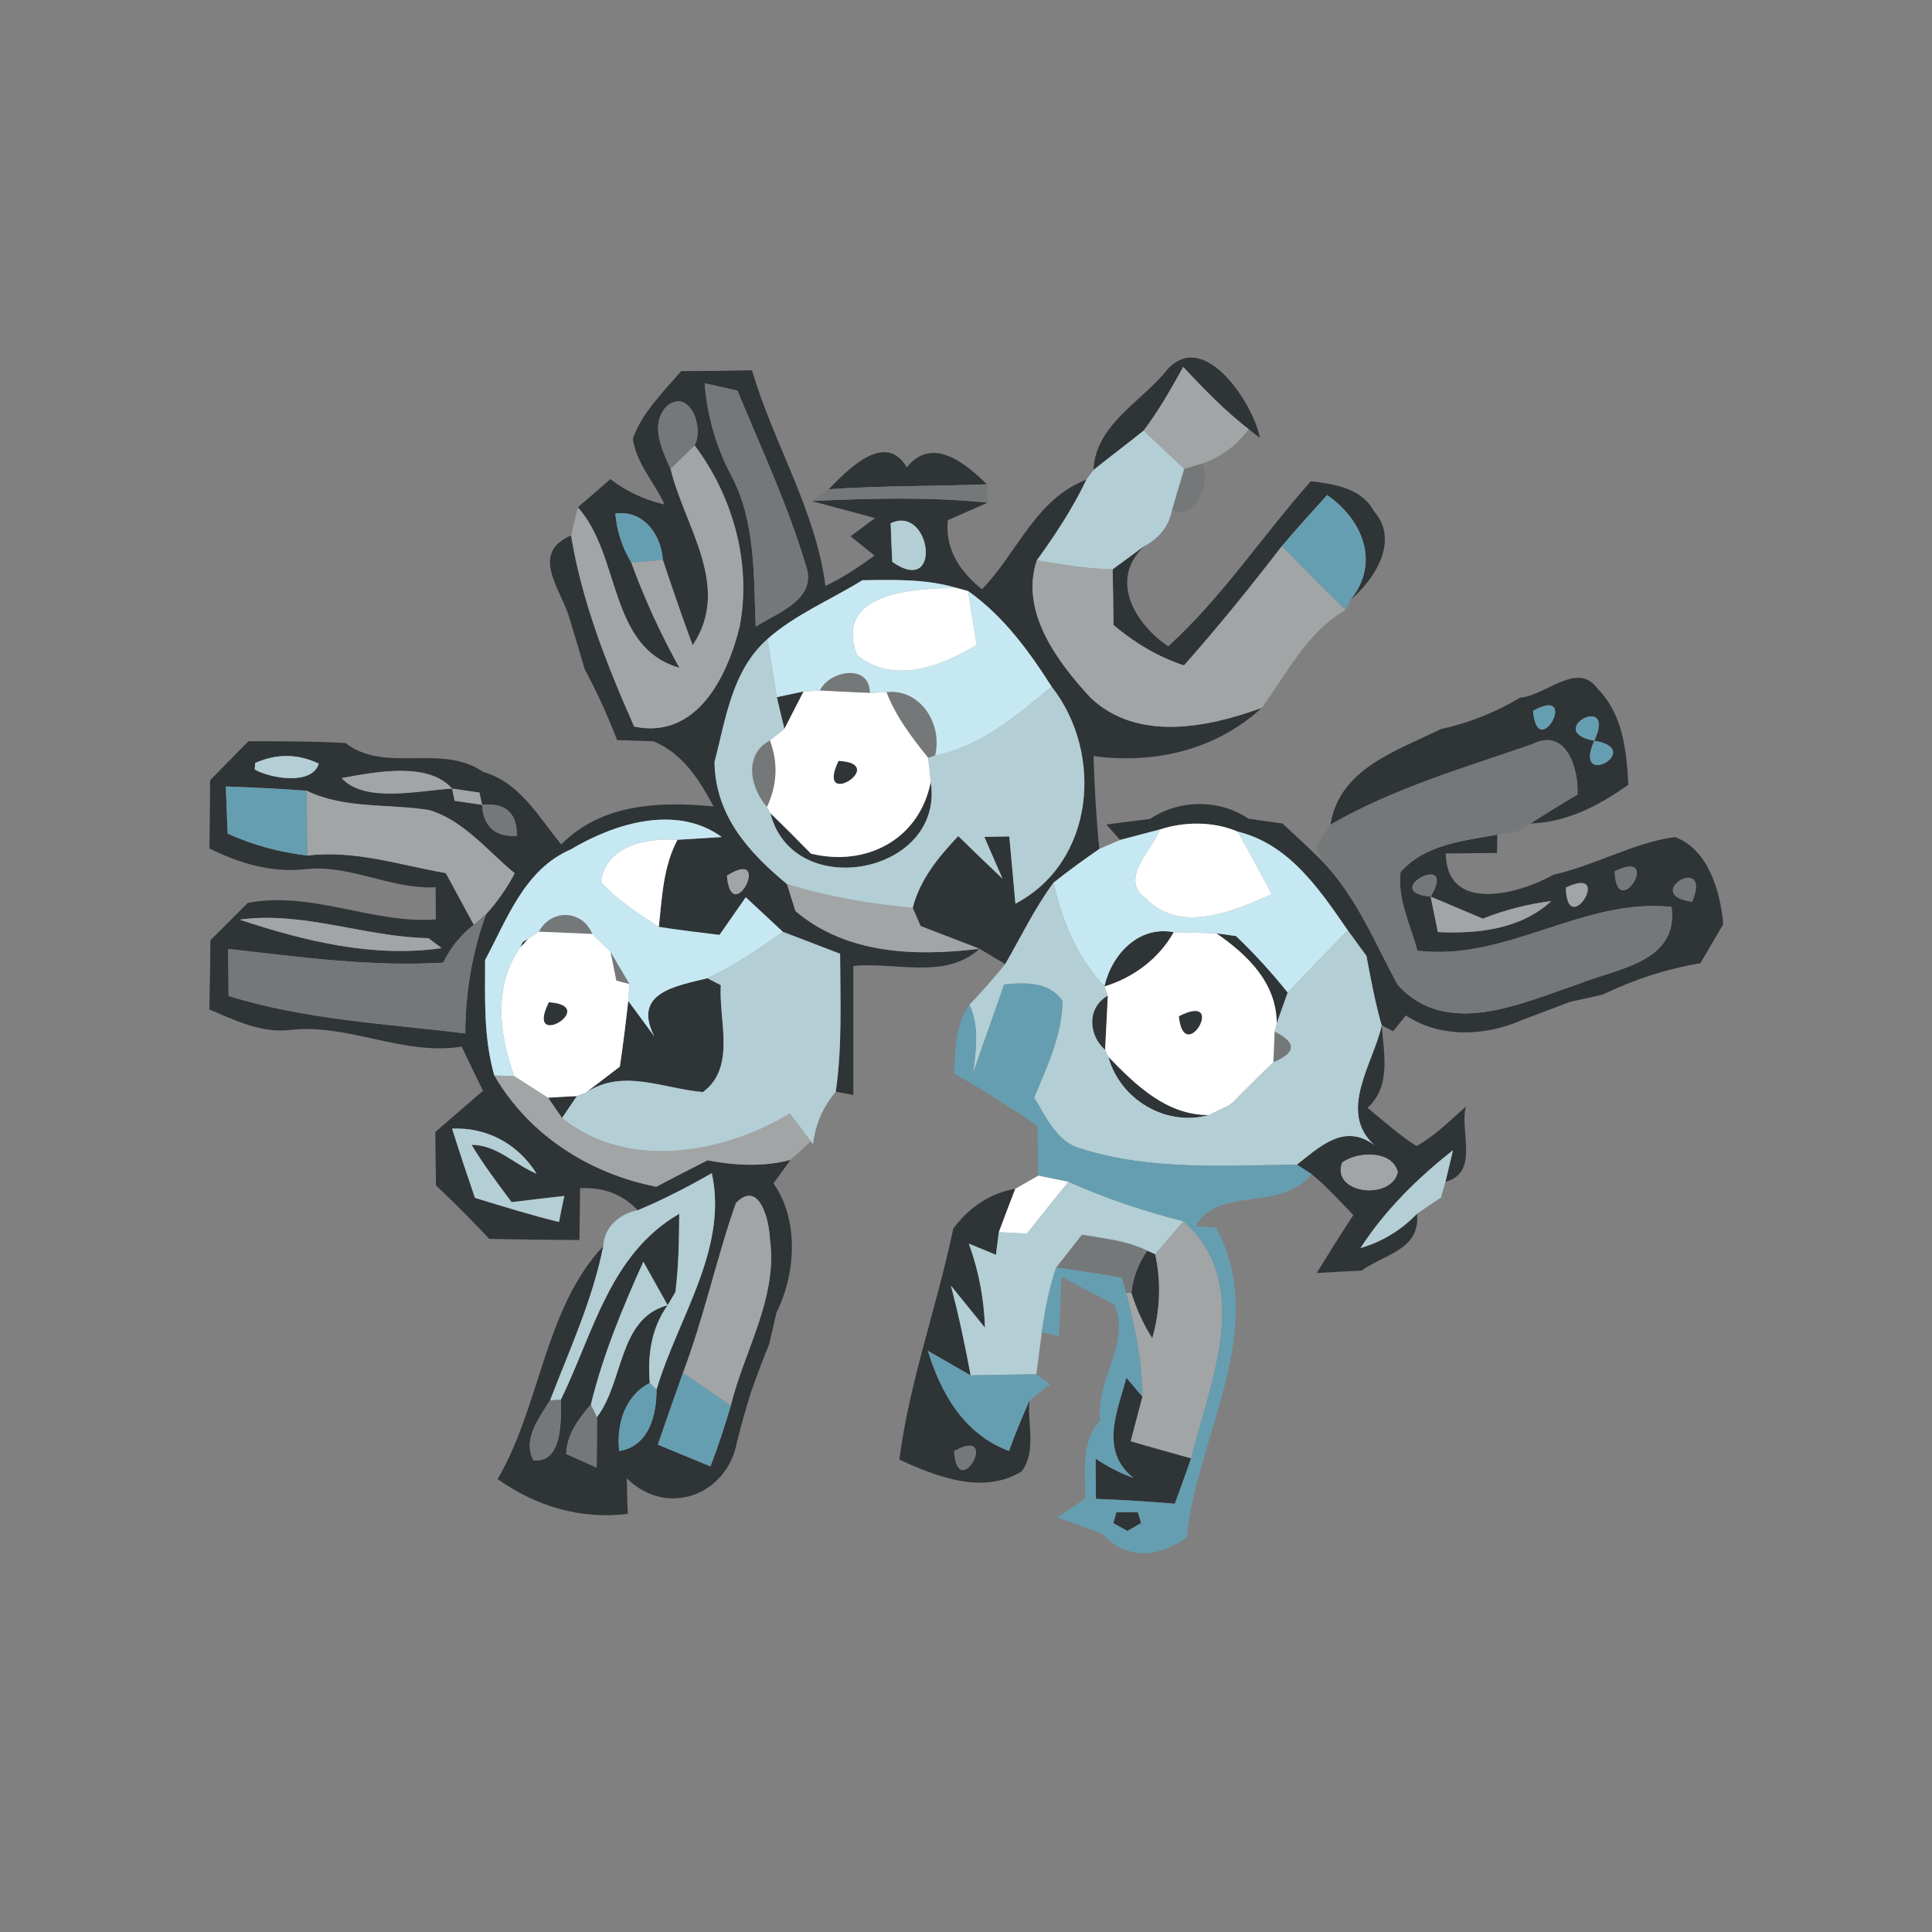 <?xml version="1.0" encoding="UTF-8" ?>
<!DOCTYPE svg PUBLIC "-//W3C//DTD SVG 1.1//EN" "http://www.w3.org/Graphics/SVG/1.1/DTD/svg11.dtd">
<svg width="120pt" height="120pt" viewBox="0 0 120 120" version="1.1" xmlns="http://www.w3.org/2000/svg">
<rect x="0" y="0" width="120" height="120" fill="#808080" stroke="none"/>
<g id="#2f3437ff">
<path fill="#2f3437" opacity="1.00" d=" M 72.37 23.12 C 74.63 20.24 77.79 24.91 78.26 27.20 L 77.56 26.66 C 76.08 25.51 74.77 24.16 73.49 22.79 C 72.74 24.15 71.97 25.51 71.03 26.75 C 70.00 27.58 68.95 28.36 67.92 29.19 C 68.05 26.42 70.77 25.03 72.37 23.12 Z" />
<path fill="#2f3437" opacity="1.00" d=" M 42.31 23.05 C 43.78 23.05 45.24 23.03 46.71 23.00 C 48.04 27.54 50.65 31.64 51.27 36.39 C 52.36 35.88 53.35 35.21 54.32 34.51 C 53.94 34.21 53.20 33.61 52.83 33.31 C 53.21 33.03 53.97 32.46 54.35 32.18 C 53.37 31.91 51.39 31.38 50.41 31.12 C 54.05 30.95 57.71 30.85 61.35 31.22 C 60.73 31.49 59.49 32.04 58.87 32.31 C 58.69 34.13 59.63 35.50 60.99 36.60 C 63.20 34.34 64.31 31.00 67.48 29.79 C 66.63 31.57 65.55 33.22 64.40 34.80 C 63.33 37.99 65.68 41.11 67.73 43.33 C 70.62 46.08 74.99 45.20 78.36 43.97 C 75.54 46.58 71.68 47.48 67.92 46.96 C 67.98 48.89 68.09 50.82 68.28 52.73 C 67.31 53.40 66.36 54.09 65.44 54.82 C 64.27 56.40 63.42 58.18 62.44 59.88 C 62.04 59.64 61.24 59.17 60.84 58.93 C 59.62 58.46 58.40 57.99 57.18 57.52 C 57.06 57.23 56.81 56.67 56.69 56.39 C 57.14 54.62 58.30 53.22 59.52 51.93 C 60.43 52.82 61.34 53.70 62.27 54.58 C 61.98 53.93 61.42 52.63 61.14 51.98 L 62.69 51.95 C 62.79 53.00 62.98 55.09 63.07 56.13 C 68.00 53.53 68.57 46.80 65.32 42.65 C 63.90 40.42 62.31 38.25 60.13 36.71 L 59.43 36.52 C 57.52 35.95 55.52 36.01 53.56 36.04 C 51.60 37.26 49.41 38.15 47.67 39.69 C 45.46 41.65 45.08 44.64 44.38 47.34 C 44.43 50.64 46.48 52.93 48.88 54.91 C 49.01 55.33 49.28 56.17 49.41 56.59 C 52.59 59.29 56.91 59.41 60.84 58.93 C 58.72 60.88 55.58 59.73 53.00 60.00 C 53.00 62.67 53.00 65.34 53.00 68.01 L 51.91 67.81 C 52.32 64.97 52.19 62.10 52.18 59.24 C 51.00 58.79 49.82 58.33 48.63 57.88 C 47.86 57.16 47.09 56.45 46.32 55.73 C 45.91 56.32 45.10 57.49 44.69 58.07 C 43.43 57.91 42.17 57.77 40.92 57.57 C 41.12 55.73 41.19 53.83 42.08 52.16 C 42.77 52.12 44.14 52.03 44.83 51.99 C 42.01 49.94 38.16 51.14 35.43 52.77 C 32.57 54.01 31.49 57.10 30.13 59.63 C 30.13 62.03 30.03 64.46 30.70 66.79 C 32.85 70.50 36.60 72.89 40.76 73.71 C 41.82 73.15 42.88 72.61 43.94 72.07 C 45.65 72.39 47.41 72.49 49.10 72.04 C 48.84 72.41 48.31 73.13 48.04 73.50 C 49.64 75.76 49.43 79.13 48.23 81.52 C 48.11 82.02 47.89 83.01 47.77 83.50 C 47.37 84.48 47.00 85.46 46.65 86.46 C 46.32 87.49 46.03 88.54 45.77 89.60 C 45.12 92.91 41.40 94.26 38.93 91.82 C 38.94 92.37 38.97 93.48 38.99 94.03 C 36.05 94.39 33.30 93.56 30.91 91.87 C 33.57 87.32 33.82 81.28 37.47 77.40 C 36.81 80.73 35.38 83.82 34.17 86.97 C 33.50 88.04 32.44 89.38 33.13 90.70 C 34.96 90.90 34.85 88.18 34.84 86.93 C 36.86 82.79 37.88 77.88 42.19 75.39 C 42.17 77.01 42.16 78.64 41.95 80.25 L 41.47 81.07 C 41.09 80.40 40.34 79.05 39.96 78.37 C 38.66 81.24 37.45 84.17 36.70 87.24 C 35.94 88.11 35.20 89.10 35.17 90.31 C 35.65 90.52 36.59 90.95 37.06 91.16 C 37.58 91.53 37.58 91.53 37.06 91.16 C 37.07 90.37 37.08 88.80 37.08 88.02 C 38.76 85.81 38.40 81.88 41.47 81.07 C 40.45 82.48 40.21 84.21 40.36 85.90 C 38.80 86.68 38.27 88.50 38.46 90.13 C 40.31 89.82 40.78 87.91 40.78 86.31 C 42.06 81.93 45.25 77.58 44.21 72.87 C 42.72 73.72 41.20 74.51 39.61 75.17 C 38.68 74.18 37.48 73.73 36.03 73.80 C 36.02 74.60 36.00 76.21 35.99 77.02 C 34.12 77.01 32.26 76.99 30.39 76.95 C 29.32 75.81 28.22 74.70 27.08 73.63 C 27.06 72.52 27.05 71.42 27.04 70.31 C 28.03 69.46 29.01 68.60 30.00 67.75 C 29.55 66.84 29.11 65.93 28.68 65.01 C 24.98 65.59 21.62 63.53 17.94 63.98 C 16.17 64.16 14.57 63.36 13.00 62.70 C 13.03 61.27 13.06 59.84 13.07 58.40 C 13.85 57.63 14.62 56.85 15.39 56.08 C 19.41 55.32 23.09 57.39 27.07 57.11 C 27.07 56.61 27.06 55.61 27.06 55.11 C 24.27 55.25 21.75 53.67 18.95 53.99 C 16.86 54.22 14.86 53.62 13.01 52.70 C 13.03 51.29 13.04 49.87 13.05 48.46 C 13.84 47.65 14.64 46.85 15.43 46.04 C 17.44 46.04 19.45 46.04 21.46 46.15 C 23.93 48.07 27.42 46.15 30.00 47.94 C 32.30 48.60 33.44 50.73 34.86 52.45 C 37.37 49.90 40.98 49.77 44.32 50.09 C 43.44 48.43 42.40 46.79 40.58 46.04 C 40.02 46.02 38.89 45.99 38.33 45.97 C 37.75 44.46 37.08 42.99 36.32 41.57 C 36.02 40.54 35.71 39.52 35.40 38.50 C 34.95 36.72 32.81 34.40 35.47 33.26 C 36.15 37.40 37.70 41.31 39.39 45.13 C 43.28 45.93 45.18 42.04 45.95 38.88 C 46.68 34.96 45.52 30.82 43.14 27.66 C 43.74 26.63 42.88 24.10 41.44 25.20 C 40.33 26.33 41.11 27.92 41.65 29.12 C 42.52 32.72 45.47 36.44 43.02 40.08 C 42.37 38.32 41.76 36.55 41.17 34.77 C 41.07 33.20 39.95 31.65 38.22 31.90 C 38.31 32.99 38.65 34.01 39.21 34.94 C 40.03 37.20 41.04 39.38 42.20 41.48 C 37.77 40.21 38.59 34.53 35.89 31.51 C 36.57 30.93 37.24 30.35 37.91 29.76 C 38.91 30.53 40.04 31.05 41.28 31.34 C 40.66 29.98 39.50 28.75 39.31 27.24 C 39.90 25.59 41.20 24.35 42.31 23.05 M 43.77 23.81 C 43.92 25.79 44.46 27.70 45.38 29.46 C 46.95 32.36 46.80 35.73 46.94 38.92 C 48.31 38.04 50.83 37.22 50.04 35.08 C 48.93 31.37 47.28 27.83 45.80 24.26 C 45.29 24.15 44.28 23.92 43.77 23.81 M 55.32 32.50 C 55.34 33.10 55.39 34.30 55.42 34.90 C 58.57 37.10 57.83 31.32 55.32 32.50 M 15.85 47.39 L 15.82 47.80 C 16.86 48.37 19.40 48.78 19.80 47.43 C 18.50 46.81 17.18 46.80 15.85 47.39 M 21.22 48.33 C 22.65 49.90 26.00 49.10 28.08 48.98 C 26.59 47.29 23.29 47.95 21.22 48.33 M 14.03 48.85 C 14.05 49.58 14.11 51.05 14.14 51.78 C 15.71 52.49 17.38 52.94 19.09 53.14 C 22.02 52.78 24.84 53.73 27.69 54.23 C 28.27 55.30 28.85 56.37 29.43 57.44 C 28.62 58.07 27.98 58.86 27.53 59.79 C 23.05 60.06 18.61 59.44 14.17 58.94 C 14.18 59.67 14.19 61.13 14.20 61.86 C 18.93 63.34 23.99 63.58 28.90 64.19 C 28.91 61.65 29.32 59.15 30.20 56.77 C 30.90 56.01 31.48 55.16 31.97 54.24 C 30.28 52.86 28.83 50.98 26.68 50.32 C 24.13 49.90 21.43 50.27 19.04 49.11 C 17.37 48.99 15.70 48.91 14.03 48.85 M 28.08 48.98 L 28.24 49.74 C 28.67 49.80 29.52 49.93 29.94 49.99 L 29.78 49.23 C 29.35 49.17 28.51 49.04 28.08 48.98 M 29.94 49.99 C 30.03 51.35 30.75 51.99 32.10 51.92 C 32.12 50.49 31.40 49.85 29.94 49.99 M 32.10 51.92 C 32.62 52.59 32.62 52.59 32.10 51.92 M 45.15 54.39 C 45.44 57.73 48.06 52.56 45.15 54.39 M 14.88 57.12 C 18.91 58.45 23.15 59.50 27.43 58.89 L 26.61 58.27 C 22.65 58.20 18.86 56.58 14.88 57.12 M 28.08 70.10 C 28.53 71.54 29.01 72.97 29.50 74.40 C 31.23 74.93 32.96 75.47 34.72 75.90 C 34.80 75.49 34.96 74.68 35.05 74.28 C 34.23 74.37 32.59 74.57 31.78 74.67 C 30.91 73.51 30.04 72.35 29.29 71.11 C 30.86 71.10 31.96 72.34 33.33 72.90 C 32.17 71.05 30.26 70.01 28.08 70.10 M 45.71 74.72 C 44.49 78.19 43.73 81.82 42.42 85.27 C 41.89 86.75 41.37 88.24 40.86 89.73 C 41.95 90.18 43.04 90.63 44.13 91.08 C 44.60 89.84 45.02 88.59 45.39 87.31 C 46.23 83.86 48.33 80.60 47.82 76.93 C 47.78 75.83 47.17 73.23 45.71 74.72 M 41.22 91.34 C 41.68 91.83 41.68 91.83 41.22 91.34 M 35.30 92.29 C 35.72 92.84 35.72 92.84 35.30 92.29 Z" />
<path fill="#2f3437" opacity="1.00" d=" M 51.47 30.39 C 52.60 29.23 54.98 26.72 56.32 29.03 C 57.90 27.05 59.97 28.78 61.30 30.08 C 58.02 30.21 54.74 30.16 51.47 30.39 Z" />
<path fill="#2f3437" opacity="1.00" d=" M 81.42 29.89 C 82.86 30.06 84.57 30.32 85.33 31.74 C 86.94 33.56 85.41 35.96 83.89 37.25 C 85.75 34.94 84.62 32.26 82.43 30.75 C 81.48 31.80 80.53 32.84 79.62 33.92 C 77.67 36.45 75.66 38.94 73.54 41.33 C 71.92 40.80 70.46 39.92 69.16 38.82 C 69.15 37.67 69.13 36.52 69.11 35.36 C 69.60 35.00 70.58 34.28 71.07 33.92 C 68.85 36.03 70.50 38.75 72.56 40.15 C 75.93 37.08 78.41 33.28 81.42 29.89 Z" />
<path fill="#2f3437" opacity="1.00" d=" M 94.43 43.33 C 96.03 43.20 97.99 41.02 99.24 42.79 C 100.80 44.36 101.03 46.63 101.14 48.74 C 99.33 50.03 97.32 51.08 95.06 51.15 C 96.02 50.53 97.00 49.93 97.98 49.35 C 98.06 47.74 97.28 45.16 95.18 46.22 C 90.94 47.69 86.55 48.96 82.64 51.22 C 83.18 47.74 86.76 46.64 89.48 45.29 C 91.22 44.91 92.89 44.25 94.43 43.33 M 95.22 44.15 C 95.49 47.44 98.17 42.52 95.22 44.15 M 99.02 46.01 C 97.65 49.13 102.24 46.53 99.02 46.01 C 100.47 42.92 95.82 45.41 99.02 46.01 M 93.32 45.30 C 93.80 45.78 93.80 45.78 93.32 45.30 M 90.28 46.32 C 90.74 46.77 90.74 46.77 90.28 46.32 Z" />
<path fill="#2f3437" opacity="1.00" d=" M 48.25 43.30 C 48.66 43.21 49.49 43.04 49.91 42.95 C 49.61 43.53 49.02 44.69 48.72 45.27 C 48.60 44.77 48.36 43.79 48.25 43.30 Z" />
<path fill="#2f3437" opacity="1.00" d=" M 52.08 47.26 C 55.31 47.42 50.59 50.40 52.08 47.26 Z" />
<path fill="#2f3437" opacity="1.00" d=" M 57.81 48.57 C 58.68 54.29 49.26 56.09 47.85 50.51 C 48.70 51.33 49.54 52.17 50.37 53.02 C 53.79 53.86 57.10 52.15 57.81 48.57 Z" />
<path fill="#2f3437" opacity="1.00" d=" M 71.44 50.86 C 73.24 49.65 75.73 49.62 77.54 50.85 C 78.07 50.92 79.13 51.08 79.66 51.15 C 80.50 51.92 81.33 52.70 82.14 53.50 C 84.26 55.70 85.38 58.55 86.82 61.18 C 89.85 64.51 94.46 62.32 97.96 61.15 C 100.33 60.16 104.29 59.82 103.82 56.33 C 98.31 55.75 93.60 59.72 88.04 59.05 C 87.61 57.45 86.79 55.86 86.99 54.17 C 88.50 52.44 90.89 52.23 93.00 51.84 L 92.98 52.98 C 92.18 52.99 90.59 53.00 89.80 53.01 C 89.85 56.77 94.38 55.53 96.49 54.33 C 99.07 53.76 101.42 52.35 104.03 51.99 C 106.10 52.74 106.87 55.38 107.03 57.41 C 106.68 58.02 105.97 59.22 105.61 59.83 C 103.50 60.18 101.46 60.85 99.54 61.78 C 99.03 61.89 98.01 62.12 97.51 62.23 C 96.51 62.61 95.52 62.99 94.52 63.36 C 92.25 64.37 89.44 64.48 87.32 63.07 L 86.53 64.05 L 85.82 63.69 C 85.41 62.27 85.15 60.82 84.87 59.37 C 84.58 58.97 84.00 58.18 83.71 57.78 C 81.95 55.23 80.07 52.43 76.87 51.65 C 75.34 51.01 73.60 51.02 72.04 51.52 C 71.42 51.68 70.19 52.01 69.57 52.17 L 68.72 51.21 C 69.40 51.12 70.76 50.95 71.44 50.86 M 88.86 55.69 C 88.97 56.24 89.20 57.34 89.31 57.89 C 91.78 58.01 94.45 57.72 96.35 55.97 C 94.89 56.15 93.47 56.52 92.10 57.06 C 91.02 56.60 89.94 56.15 88.86 55.69 C 90.62 52.76 85.58 55.39 88.86 55.69 M 100.29 54.12 C 100.41 57.41 103.33 52.63 100.29 54.12 M 105.10 56.01 C 105.56 56.68 105.56 56.68 105.10 56.01 C 106.39 52.90 101.85 55.56 105.10 56.01 M 97.26 55.13 C 97.32 58.44 100.29 53.67 97.26 55.13 Z" />
<path fill="#2f3437" opacity="1.00" d=" M 32.47 58.51 L 32.80 58.31 L 32.56 58.59 L 32.31 58.84 L 32.47 58.51 Z" />
<path fill="#2f3437" opacity="1.00" d=" M 68.60 61.27 C 69.04 59.29 70.72 57.48 72.90 57.90 C 71.99 59.54 70.39 60.73 68.60 61.27 Z" />
<path fill="#2f3437" opacity="1.00" d=" M 75.55 57.97 L 76.77 58.14 C 77.92 59.24 78.99 60.41 79.98 61.65 C 79.81 62.13 79.47 63.09 79.30 63.56 C 79.28 61.02 77.48 59.31 75.55 57.97 Z" />
<path fill="#2f3437" opacity="1.00" d=" M 40.64 64.37 C 39.26 61.66 41.96 61.25 43.94 60.76 L 44.77 61.19 C 44.63 63.37 45.74 66.30 43.66 67.83 C 41.21 67.63 38.69 66.33 36.38 67.87 C 36.91 67.46 37.97 66.66 38.50 66.25 C 38.70 64.90 38.87 63.54 39.02 62.17 C 39.42 62.72 40.23 63.82 40.64 64.37 Z" />
<path fill="#2f3437" opacity="1.00" d=" M 34.09 62.25 C 37.32 62.47 32.54 65.36 34.09 62.25 Z" />
<path fill="#2f3437" opacity="1.00" d=" M 68.64 65.21 C 67.59 64.29 67.50 62.58 68.81 61.84 C 68.77 62.69 68.68 64.37 68.64 65.21 Z" />
<path fill="#2f3437" opacity="1.00" d=" M 73.22 63.12 C 76.30 61.54 73.54 66.33 73.22 63.12 Z" />
<path fill="#2f3437" opacity="1.00" d=" M 85.36 71.12 C 83.07 69.04 85.30 66.06 85.82 63.69 C 85.95 65.44 86.42 67.46 84.94 68.81 C 85.93 69.62 86.89 70.49 87.98 71.18 C 89.14 70.55 90.07 69.59 91.05 68.73 C 90.64 70.23 91.92 72.85 89.78 73.40 L 90.25 71.44 C 88.05 73.17 86.03 75.16 84.50 77.52 C 85.86 77.12 87.03 76.41 88.01 75.39 C 88.25 77.62 85.96 77.92 84.56 78.92 C 83.86 78.95 82.47 79.03 81.78 79.07 C 82.53 77.86 83.28 76.65 84.06 75.47 C 83.21 74.60 82.40 73.68 81.46 72.92 L 80.55 72.34 C 82.00 71.21 83.49 69.74 85.36 71.12 M 83.36 72.21 C 82.66 74.14 86.39 74.60 86.82 72.81 C 86.50 71.42 84.30 71.51 83.36 72.21 Z" />
<path fill="#2f3437" opacity="1.00" d=" M 68.84 65.64 C 70.55 67.40 72.44 69.26 75.08 69.26 C 72.41 69.99 69.57 68.30 68.84 65.64 Z" />
<path fill="#2f3437" opacity="1.00" d=" M 34.04 68.18 C 34.49 68.15 35.39 68.10 35.83 68.08 C 35.60 68.42 35.14 69.10 34.91 69.44 C 34.69 69.13 34.26 68.49 34.04 68.18 Z" />
<path fill="#2f3437" opacity="1.00" d=" M 76.37 68.63 C 76.42 68.59 76.51 68.52 76.55 68.49 L 76.46 68.58 L 76.37 68.63 Z" />
<path fill="#2f3437" opacity="1.00" d=" M 59.21 76.31 C 60.16 75.03 61.46 74.11 63.06 73.84 C 62.80 74.51 62.29 75.85 62.04 76.53 L 61.86 77.94 C 61.44 77.76 60.60 77.42 60.18 77.25 C 60.79 78.93 61.12 80.67 61.18 82.47 C 60.65 81.81 59.59 80.50 59.06 79.85 C 59.55 81.69 59.94 83.55 60.29 85.43 C 59.63 85.05 58.30 84.29 57.63 83.90 C 58.46 86.59 59.90 89.09 62.67 90.12 C 63.06 89.06 63.48 88.02 63.94 86.99 C 63.80 88.44 64.39 90.10 63.47 91.38 C 61.08 92.87 58.17 91.72 55.86 90.66 C 56.49 85.78 58.21 81.12 59.21 76.31 M 57.38 88.05 C 57.70 88.37 57.70 88.37 57.38 88.05 M 59.26 90.13 C 59.48 93.45 62.20 88.52 59.26 90.13 Z" />
<path fill="#2f3437" opacity="1.00" d=" M 89.12 74.63 C 89.21 74.57 89.41 74.45 89.50 74.39 C 89.41 74.45 89.21 74.57 89.12 74.63 Z" />
<path fill="#2f3437" opacity="1.00" d=" M 70.27 80.29 C 70.38 79.34 70.71 78.47 71.26 77.68 L 71.75 77.90 C 72.14 79.63 72.05 81.43 71.57 83.13 C 71.01 82.24 70.58 81.30 70.27 80.29 Z" />
<path fill="#2f3437" opacity="1.00" d=" M 70.39 91.79 C 68.26 90.08 69.43 87.61 69.96 85.57 C 70.21 85.87 70.71 86.46 70.96 86.75 C 70.78 87.44 70.41 88.83 70.23 89.52 C 71.48 89.88 72.73 90.23 73.98 90.58 C 73.66 91.53 73.31 92.46 72.97 93.40 C 71.34 93.26 69.70 93.16 68.07 93.10 C 68.06 92.48 68.05 91.22 68.05 90.60 C 68.78 91.08 69.55 91.50 70.39 91.79 Z" />
<path fill="#2f3437" opacity="1.00" d=" M 69.34 93.93 C 69.68 93.93 70.34 93.92 70.67 93.92 L 70.88 94.60 L 70.02 95.09 L 69.15 94.61 L 69.34 93.93 Z" />
</g>
<g id="#a2a5a5ff">
<path fill="#a2a5a5" opacity="1.00" d=" M 73.49 22.79 C 74.77 24.16 76.08 25.51 77.56 26.66 C 76.79 27.69 75.82 28.40 74.66 28.80 C 74.38 28.89 73.82 29.05 73.55 29.13 C 72.71 28.33 71.87 27.54 71.03 26.75 C 71.97 25.51 72.74 24.15 73.49 22.79 Z" />
<path fill="#a2a5a5" opacity="1.00" d=" M 43.14 27.66 C 45.52 30.82 46.68 34.96 45.95 38.88 C 45.18 42.04 43.28 45.93 39.39 45.13 C 37.70 41.31 36.15 37.40 35.47 33.26 C 35.57 32.82 35.78 31.94 35.89 31.51 C 38.59 34.53 37.77 40.21 42.20 41.48 C 41.04 39.38 40.03 37.20 39.21 34.94 C 39.70 34.90 40.68 34.81 41.17 34.77 C 41.76 36.55 42.37 38.32 43.02 40.08 C 45.47 36.44 42.52 32.72 41.65 29.12 C 42.02 28.75 42.77 28.02 43.14 27.66 Z" />
<path fill="#a2a5a5" opacity="1.00" d=" M 73.54 41.33 C 75.66 38.94 77.67 36.45 79.62 33.92 C 80.93 35.26 82.24 36.58 83.57 37.89 C 81.15 39.29 79.96 41.82 78.36 43.97 C 74.99 45.20 70.62 46.08 67.73 43.33 C 65.68 41.11 63.33 37.99 64.40 34.80 C 65.96 35.06 67.52 35.33 69.11 35.36 C 69.13 36.52 69.15 37.67 69.16 38.82 C 70.46 39.92 71.92 40.80 73.54 41.33 Z" />
<path fill="#a2a5a5" opacity="1.00" d=" M 90.28 46.32 C 90.74 46.77 90.74 46.77 90.28 46.32 Z" />
<path fill="#a2a5a5" opacity="1.00" d=" M 21.22 48.33 C 23.29 47.95 26.59 47.29 28.08 48.98 C 26.00 49.10 22.65 49.90 21.22 48.33 Z" />
<path fill="#a2a5a5" opacity="1.00" d=" M 19.04 49.11 C 21.43 50.27 24.13 49.90 26.68 50.32 C 28.83 50.98 30.28 52.86 31.97 54.24 C 31.48 55.16 30.90 56.01 30.20 56.77 L 29.43 57.44 C 28.85 56.37 28.27 55.30 27.69 54.23 C 24.84 53.73 22.02 52.78 19.09 53.14 C 19.08 51.79 19.06 50.45 19.04 49.11 Z" />
<path fill="#a2a5a5" opacity="1.00" d=" M 28.08 48.98 C 28.51 49.04 29.35 49.17 29.78 49.23 L 29.94 49.99 C 29.52 49.93 28.67 49.80 28.24 49.74 L 28.08 48.98 Z" />
<path fill="#a2a5a5" opacity="1.00" d=" M 45.15 54.39 C 48.06 52.56 45.44 57.73 45.15 54.39 Z" />
<path fill="#a2a5a5" opacity="1.00" d=" M 48.88 54.91 C 51.42 55.69 54.04 56.15 56.69 56.39 C 56.81 56.67 57.06 57.23 57.18 57.52 C 58.40 57.99 59.62 58.46 60.84 58.93 C 56.91 59.41 52.59 59.29 49.41 56.59 C 49.28 56.17 49.01 55.33 48.88 54.91 Z" />
<path fill="#a2a5a5" opacity="1.00" d=" M 97.26 55.13 C 100.29 53.67 97.32 58.44 97.26 55.13 Z" />
<path fill="#a2a5a5" opacity="1.00" d=" M 88.86 55.69 C 89.94 56.15 91.02 56.60 92.10 57.06 C 93.47 56.52 94.89 56.15 96.35 55.97 C 94.45 57.72 91.78 58.01 89.31 57.89 C 89.20 57.34 88.97 56.24 88.86 55.69 Z" />
<path fill="#a2a5a5" opacity="1.00" d=" M 14.88 57.12 C 18.86 56.58 22.65 58.20 26.61 58.27 L 27.43 58.89 C 23.15 59.50 18.91 58.45 14.88 57.12 Z" />
<path fill="#a2a5a5" opacity="1.00" d=" M 30.70 66.79 L 31.94 66.84 C 32.46 67.18 33.52 67.84 34.04 68.18 C 34.26 68.49 34.69 69.13 34.91 69.44 C 38.95 72.72 44.90 71.67 49.06 69.16 C 49.39 69.59 50.04 70.46 50.36 70.89 C 50.05 71.18 49.42 71.75 49.10 72.04 C 47.41 72.49 45.65 72.39 43.94 72.07 C 42.88 72.61 41.82 73.15 40.76 73.71 C 36.60 72.89 32.85 70.50 30.70 66.79 Z" />
<path fill="#a2a5a5" opacity="1.00" d=" M 83.36 72.21 C 84.30 71.51 86.50 71.42 86.82 72.81 C 86.39 74.60 82.66 74.14 83.36 72.21 Z" />
<path fill="#a2a5a5" opacity="1.00" d=" M 45.71 74.72 C 47.17 73.23 47.78 75.83 47.82 76.93 C 48.33 80.60 46.23 83.86 45.39 87.31 C 44.65 86.80 43.16 85.78 42.42 85.27 C 43.73 81.82 44.49 78.19 45.71 74.72 Z" />
<path fill="#a2a5a5" opacity="1.00" d=" M 73.50 75.85 C 77.90 79.75 75.16 85.87 73.98 90.58 C 72.73 90.23 71.48 89.88 70.23 89.52 C 70.41 88.83 70.78 87.44 70.96 86.75 C 70.94 84.56 70.50 82.41 69.95 80.31 L 70.27 80.29 C 70.58 81.30 71.01 82.24 71.57 83.13 C 72.05 81.43 72.14 79.63 71.75 77.90 C 72.18 77.39 73.06 76.36 73.50 75.85 Z" />
</g>
<g id="#757878ff">
<path fill="#757878" opacity="1.00" d=" M 43.77 23.81 C 44.28 23.92 45.29 24.15 45.80 24.26 C 47.28 27.83 48.93 31.37 50.04 35.08 C 50.83 37.22 48.31 38.04 46.94 38.92 C 46.80 35.73 46.95 32.36 45.38 29.46 C 44.46 27.70 43.92 25.79 43.77 23.81 Z" />
<path fill="#757878" opacity="1.00" d=" M 41.44 25.20 C 42.88 24.10 43.74 26.63 43.14 27.66 C 42.77 28.02 42.02 28.75 41.65 29.12 C 41.11 27.92 40.33 26.33 41.44 25.20 Z" />
<path fill="#757878" opacity="1.00" d=" M 73.55 29.13 C 73.82 29.05 74.38 28.89 74.66 28.80 C 75.29 29.85 74.15 32.45 72.80 31.66 C 72.98 31.03 73.36 29.76 73.55 29.13 Z" />
<path fill="#757878" opacity="1.00" d=" M 51.47 30.39 C 54.74 30.16 58.02 30.21 61.30 30.08 L 61.35 31.22 C 57.71 30.85 54.05 30.95 50.41 31.12 L 51.47 30.39 Z" />
<path fill="#757878" opacity="1.00" d=" M 50.92 42.89 C 51.52 41.64 54.03 41.19 54.03 43.04 C 53.25 43.01 51.70 42.93 50.92 42.89 Z" />
<path fill="#757878" opacity="1.00" d=" M 55.06 42.99 C 57.19 42.75 58.57 45.02 58.08 46.93 L 57.65 47.07 C 56.64 45.81 55.64 44.51 55.06 42.99 Z" />
<path fill="#757878" opacity="1.00" d=" M 47.64 50.12 C 46.59 48.95 46.17 46.86 47.82 45.99 C 48.34 47.37 48.28 48.75 47.64 50.12 Z" />
<path fill="#757878" opacity="1.00" d=" M 95.18 46.22 C 97.28 45.16 98.06 47.74 97.98 49.35 C 97.00 49.93 96.02 50.53 95.06 51.15 L 94.33 51.63 C 93.99 51.68 93.33 51.79 93.00 51.84 C 90.89 52.23 88.50 52.44 86.99 54.17 C 86.79 55.86 87.61 57.45 88.04 59.05 C 93.60 59.72 98.31 55.75 103.82 56.33 C 104.29 59.82 100.33 60.16 97.96 61.15 C 94.46 62.32 89.85 64.51 86.82 61.18 C 85.38 58.55 84.26 55.70 82.14 53.50 L 81.77 52.54 C 81.99 52.21 82.42 51.55 82.64 51.22 C 86.55 48.96 90.94 47.69 95.18 46.22 Z" />
<path fill="#757878" opacity="1.00" d=" M 29.94 49.99 C 31.40 49.85 32.12 50.49 32.10 51.92 C 30.75 51.99 30.03 51.35 29.94 49.99 Z" />
<path fill="#757878" opacity="1.00" d=" M 32.10 51.92 C 32.62 52.59 32.62 52.59 32.10 51.92 Z" />
<path fill="#757878" opacity="1.00" d=" M 88.86 55.69 C 85.58 55.39 90.62 52.76 88.86 55.69 Z" />
<path fill="#757878" opacity="1.00" d=" M 100.29 54.12 C 103.33 52.63 100.41 57.41 100.29 54.12 Z" />
<path fill="#757878" opacity="1.00" d=" M 105.10 56.01 C 101.85 55.56 106.39 52.90 105.10 56.01 Z" />
<path fill="#757878" opacity="1.00" d=" M 105.10 56.01 C 105.56 56.68 105.56 56.68 105.10 56.01 Z" />
<path fill="#757878" opacity="1.00" d=" M 29.43 57.44 L 30.20 56.77 C 29.32 59.15 28.91 61.65 28.90 64.19 C 23.99 63.58 18.93 63.34 14.20 61.86 C 14.19 61.13 14.18 59.67 14.17 58.94 C 18.61 59.44 23.05 60.06 27.53 59.79 C 27.98 58.86 28.62 58.07 29.43 57.44 Z" />
<path fill="#757878" opacity="1.00" d=" M 33.47 57.87 C 34.23 56.43 36.17 56.50 36.79 58.01 C 35.96 57.97 34.30 57.90 33.47 57.87 Z" />
<path fill="#757878" opacity="1.00" d=" M 37.92 59.11 C 38.21 59.62 38.80 60.62 39.10 61.12 L 38.28 60.91 C 38.19 60.46 38.01 59.56 37.92 59.11 Z" />
<path fill="#757878" opacity="1.00" d=" M 79.17 64.07 C 80.54 64.75 80.52 65.39 79.09 65.98 C 79.11 65.50 79.15 64.55 79.17 64.07 Z" />
<path fill="#757878" opacity="1.00" d=" M 67.20 76.69 C 68.57 76.92 69.99 77.05 71.26 77.68 C 70.71 78.47 70.38 79.34 70.27 80.29 L 69.95 80.31 L 69.67 79.36 C 68.31 79.12 66.96 78.91 65.60 78.73 C 66.00 78.22 66.80 77.20 67.20 76.69 Z" />
<path fill="#757878" opacity="1.00" d=" M 34.17 86.97 L 34.84 86.93 C 34.85 88.18 34.96 90.90 33.13 90.70 C 32.44 89.38 33.50 88.04 34.17 86.97 Z" />
<path fill="#757878" opacity="1.00" d=" M 35.17 90.31 C 35.20 89.10 35.94 88.11 36.70 87.24 L 37.08 88.02 C 37.08 88.80 37.07 90.37 37.06 91.16 C 36.59 90.95 35.65 90.52 35.17 90.31 Z" />
<path fill="#757878" opacity="1.00" d=" M 59.26 90.13 C 62.20 88.52 59.48 93.45 59.26 90.13 Z" />
<path fill="#757878" opacity="1.00" d=" M 37.06 91.16 C 37.58 91.53 37.58 91.53 37.06 91.16 Z" />
<path fill="#757878" opacity="1.00" d=" M 41.22 91.34 C 41.68 91.83 41.68 91.83 41.22 91.34 Z" />
<path fill="#757878" opacity="1.00" d=" M 35.30 92.29 C 35.72 92.84 35.72 92.84 35.30 92.29 Z" />
</g>
<g id="#b3ced5ff">
<path fill="#b3ced5" opacity="1.00" d=" M 67.92 29.19 C 68.95 28.36 70.00 27.58 71.03 26.75 C 71.87 27.54 72.71 28.33 73.55 29.13 C 73.36 29.76 72.98 31.03 72.80 31.66 C 72.61 32.66 72.03 33.42 71.07 33.92 C 70.58 34.28 69.60 35.00 69.11 35.36 C 67.52 35.33 65.96 35.06 64.40 34.80 C 65.55 33.22 66.63 31.57 67.48 29.79 C 67.59 29.64 67.81 29.34 67.92 29.19 Z" />
<path fill="#b3ced5" opacity="1.00" d=" M 55.32 32.50 C 57.83 31.32 58.57 37.10 55.42 34.90 C 55.39 34.30 55.34 33.10 55.32 32.50 Z" />
<path fill="#b3ced5" opacity="1.00" d=" M 44.38 47.34 C 45.08 44.64 45.46 41.65 47.67 39.69 C 47.81 40.59 48.10 42.40 48.25 43.30 C 48.36 43.79 48.60 44.77 48.72 45.27 C 48.49 45.45 48.05 45.81 47.82 45.99 C 46.17 46.86 46.59 48.95 47.64 50.12 L 47.85 50.51 C 49.26 56.09 58.68 54.29 57.81 48.57 C 57.77 48.19 57.69 47.44 57.65 47.07 L 58.08 46.93 C 60.93 46.36 63.15 44.44 65.32 42.65 C 68.57 46.80 68.00 53.53 63.07 56.13 C 62.98 55.09 62.79 53.00 62.69 51.95 L 61.14 51.98 C 61.42 52.63 61.98 53.93 62.27 54.58 C 61.34 53.70 60.43 52.82 59.52 51.93 C 58.30 53.22 57.14 54.62 56.69 56.39 C 54.04 56.15 51.42 55.69 48.88 54.91 C 46.48 52.93 44.43 50.64 44.38 47.34 Z" />
<path fill="#b3ced5" opacity="1.00" d=" M 93.32 45.30 C 93.80 45.78 93.80 45.78 93.32 45.30 Z" />
<path fill="#b3ced5" opacity="1.00" d=" M 15.85 47.39 C 17.18 46.80 18.50 46.81 19.80 47.43 C 19.40 48.78 16.86 48.37 15.82 47.80 L 15.85 47.39 Z" />
<path fill="#b3ced5" opacity="1.00" d=" M 62.44 59.88 C 63.42 58.18 64.27 56.40 65.44 54.82 C 65.97 57.20 66.90 59.47 68.60 61.27 L 68.81 61.84 C 67.50 62.58 67.59 64.29 68.64 65.21 L 68.84 65.64 C 69.57 68.30 72.41 69.99 75.08 69.26 L 76.37 68.63 L 76.46 68.58 L 76.55 68.49 C 77.38 67.63 78.23 66.80 79.09 65.98 C 80.52 65.39 80.54 64.75 79.17 64.07 L 79.30 63.56 C 79.47 63.09 79.81 62.13 79.98 61.65 C 81.21 60.35 82.46 59.07 83.71 57.78 C 84.00 58.18 84.58 58.97 84.87 59.37 C 85.15 60.82 85.41 62.27 85.82 63.69 C 85.30 66.06 83.07 69.04 85.36 71.12 C 83.49 69.74 82.00 71.21 80.55 72.34 C 76.09 72.39 71.50 72.71 67.19 71.36 C 65.64 70.96 65.00 69.41 64.23 68.18 C 65.02 66.26 65.97 64.30 65.99 62.18 C 65.18 60.96 63.65 61.02 62.37 61.15 C 61.74 63.00 61.06 64.82 60.44 66.67 C 60.61 65.25 60.85 63.77 60.21 62.41 C 60.99 61.60 61.73 60.75 62.44 59.88 Z" />
<path fill="#b3ced5" opacity="1.00" d=" M 48.63 57.88 C 49.82 58.33 51.00 58.79 52.18 59.24 C 52.19 62.10 52.32 64.97 51.91 67.81 C 51.11 68.76 50.64 69.85 50.50 71.07 L 50.36 70.89 C 50.04 70.46 49.39 69.59 49.06 69.16 C 44.90 71.67 38.95 72.72 34.91 69.44 C 35.14 69.10 35.60 68.42 35.83 68.08 L 36.38 67.87 C 38.69 66.33 41.21 67.63 43.66 67.83 C 45.74 66.30 44.63 63.37 44.77 61.19 L 43.94 60.76 C 45.61 59.99 47.13 58.93 48.63 57.88 Z" />
<path fill="#b3ced5" opacity="1.00" d=" M 28.08 70.10 C 30.26 70.01 32.17 71.05 33.33 72.90 C 31.96 72.34 30.86 71.10 29.29 71.11 C 30.04 72.35 30.91 73.51 31.78 74.67 C 32.59 74.57 34.23 74.37 35.05 74.28 C 34.96 74.68 34.80 75.49 34.72 75.90 C 32.96 75.47 31.23 74.93 29.50 74.40 C 29.01 72.97 28.53 71.54 28.08 70.10 Z" />
<path fill="#b3ced5" opacity="1.00" d=" M 84.50 77.52 C 86.03 75.16 88.05 73.17 90.25 71.44 L 89.78 73.40 L 89.50 74.39 C 89.41 74.45 89.21 74.57 89.12 74.63 C 88.84 74.82 88.29 75.20 88.01 75.39 C 87.03 76.41 85.86 77.12 84.50 77.52 Z" />
<path fill="#b3ced5" opacity="1.00" d=" M 39.61 75.17 C 41.20 74.51 42.72 73.72 44.21 72.87 C 45.25 77.58 42.06 81.93 40.78 86.31 L 40.36 85.90 C 40.21 84.21 40.45 82.48 41.47 81.07 L 41.95 80.25 C 42.16 78.64 42.17 77.01 42.19 75.39 C 37.88 77.88 36.86 82.79 34.84 86.93 L 34.17 86.97 C 35.38 83.82 36.81 80.73 37.47 77.40 C 37.52 76.22 38.48 75.38 39.61 75.17 Z" />
<path fill="#b3ced5" opacity="1.00" d=" M 66.36 73.40 C 68.66 74.43 71.05 75.23 73.50 75.85 C 73.06 76.36 72.18 77.39 71.75 77.90 L 71.26 77.68 C 69.99 77.05 68.57 76.92 67.20 76.69 C 66.80 77.20 66.00 78.22 65.60 78.73 C 65.16 80.02 64.91 81.37 64.71 82.73 C 64.63 83.38 64.46 84.70 64.37 85.36 C 63.01 85.38 61.65 85.40 60.29 85.43 C 59.94 83.55 59.55 81.69 59.06 79.85 C 59.59 80.50 60.65 81.81 61.18 82.47 C 61.12 80.67 60.79 78.93 60.18 77.25 C 60.60 77.42 61.44 77.76 61.86 77.94 L 62.04 76.53 C 62.47 76.55 63.35 76.59 63.78 76.62 C 64.64 75.54 65.49 74.47 66.36 73.40 Z" />
<path fill="#b3ced5" opacity="1.00" d=" M 39.96 78.37 C 40.34 79.05 41.09 80.40 41.47 81.07 C 38.40 81.88 38.76 85.81 37.08 88.02 L 36.70 87.24 C 37.45 84.17 38.66 81.24 39.96 78.37 Z" />
</g>
<g id="#669eb1ff">
<path fill="#669eb1" opacity="1.00" d=" M 82.43 30.75 C 84.62 32.26 85.75 34.94 83.89 37.25 L 83.57 37.89 C 82.24 36.58 80.93 35.26 79.62 33.92 C 80.53 32.84 81.48 31.80 82.43 30.75 Z" />
<path fill="#669eb1" opacity="1.00" d=" M 38.22 31.90 C 39.95 31.65 41.07 33.20 41.17 34.77 C 40.68 34.81 39.70 34.90 39.21 34.94 C 38.65 34.01 38.31 32.99 38.22 31.90 Z" />
<path fill="#669eb1" opacity="1.00" d=" M 95.22 44.15 C 98.17 42.52 95.49 47.44 95.22 44.15 Z" />
<path fill="#669eb1" opacity="1.00" d=" M 99.02 46.01 C 95.82 45.41 100.47 42.92 99.02 46.01 Z" />
<path fill="#669eb1" opacity="1.00" d=" M 99.02 46.01 C 102.24 46.53 97.65 49.13 99.02 46.01 Z" />
<path fill="#669eb1" opacity="1.00" d=" M 14.03 48.85 C 15.70 48.91 17.37 48.99 19.04 49.11 C 19.06 50.45 19.08 51.79 19.09 53.14 C 17.38 52.94 15.71 52.49 14.14 51.78 C 14.11 51.05 14.05 49.58 14.03 48.85 Z" />
<path fill="#669eb1" opacity="1.00" d=" M 62.37 61.15 C 63.65 61.02 65.18 60.96 65.99 62.18 C 65.97 64.30 65.02 66.26 64.23 68.18 C 65.00 69.41 65.64 70.96 67.19 71.36 C 71.50 72.71 76.09 72.39 80.55 72.34 L 81.46 72.92 C 79.60 75.33 75.65 73.61 74.26 76.17 L 75.54 76.26 C 78.89 82.57 74.34 89.12 73.71 95.48 C 72.00 96.75 69.99 96.93 68.47 95.27 C 67.77 95.01 66.38 94.50 65.68 94.25 C 66.11 93.96 66.97 93.38 67.40 93.09 C 67.45 91.43 67.09 89.57 68.34 88.23 C 68.02 85.71 70.24 83.56 69.23 81.06 C 68.14 80.46 67.04 79.88 65.93 79.30 C 65.89 80.23 65.82 82.07 65.78 83.00 L 64.71 82.73 C 64.91 81.37 65.16 80.02 65.60 78.73 C 66.96 78.91 68.31 79.12 69.67 79.36 L 69.95 80.31 C 70.50 82.41 70.94 84.56 70.96 86.75 C 70.71 86.46 70.21 85.87 69.96 85.57 C 69.43 87.61 68.26 90.08 70.39 91.79 C 69.55 91.50 68.78 91.08 68.05 90.60 C 68.05 91.22 68.06 92.48 68.07 93.10 C 69.70 93.16 71.34 93.26 72.97 93.40 C 73.31 92.46 73.66 91.53 73.98 90.58 C 75.16 85.87 77.90 79.75 73.50 75.85 C 71.05 75.23 68.66 74.43 66.36 73.40 C 65.89 73.31 64.95 73.12 64.49 73.02 C 64.47 72.24 64.45 70.69 64.44 69.92 C 62.74 68.79 61.05 67.66 59.26 66.69 C 59.35 65.22 59.30 63.67 60.21 62.41 C 60.85 63.77 60.61 65.25 60.44 66.67 C 61.06 64.82 61.74 63.00 62.37 61.15 M 69.34 93.93 L 69.15 94.61 L 70.02 95.09 L 70.88 94.60 L 70.67 93.92 C 70.34 93.92 69.68 93.93 69.34 93.93 Z" />
<path fill="#669eb1" opacity="1.00" d=" M 57.63 83.90 C 58.30 84.29 59.63 85.05 60.29 85.43 C 61.65 85.40 63.01 85.38 64.37 85.36 L 65.22 85.98 L 63.94 86.99 C 63.48 88.02 63.06 89.06 62.67 90.12 C 59.90 89.09 58.46 86.59 57.63 83.90 Z" />
<path fill="#669eb1" opacity="1.00" d=" M 40.36 85.90 L 40.78 86.31 C 40.78 87.91 40.31 89.82 38.46 90.13 C 38.27 88.50 38.80 86.68 40.36 85.90 Z" />
<path fill="#669eb1" opacity="1.00" d=" M 40.86 89.73 C 41.37 88.24 41.89 86.75 42.42 85.27 C 43.16 85.78 44.65 86.80 45.39 87.31 C 45.02 88.59 44.60 89.84 44.13 91.08 C 43.04 90.63 41.95 90.18 40.86 89.73 Z" />
<path fill="#669eb1" opacity="1.00" d=" M 57.38 88.05 C 57.70 88.37 57.70 88.37 57.38 88.05 Z" />
</g>
<g id="#c6e8f2ff">
<path fill="#c6e8f2" opacity="1.00" d=" M 53.56 36.04 C 55.52 36.01 57.52 35.95 59.43 36.52 C 56.82 36.55 51.75 36.75 53.23 40.69 C 55.51 42.54 58.46 41.39 60.66 40.06 C 60.48 38.94 60.30 37.82 60.13 36.71 C 62.31 38.25 63.90 40.42 65.32 42.65 C 63.15 44.44 60.93 46.36 58.08 46.93 C 58.57 45.02 57.19 42.75 55.06 42.99 L 54.03 43.04 C 54.03 41.19 51.52 41.64 50.92 42.89 L 49.91 42.95 C 49.49 43.04 48.66 43.21 48.25 43.30 C 48.10 42.40 47.81 40.59 47.67 39.69 C 49.41 38.15 51.60 37.26 53.56 36.04 Z" />
<path fill="#c6e8f2" opacity="1.00" d=" M 35.43 52.77 C 38.16 51.14 42.01 49.94 44.83 51.99 C 44.14 52.03 42.77 52.12 42.08 52.16 C 40.18 52.03 37.63 52.51 37.32 54.78 C 38.34 55.91 39.64 56.75 40.92 57.57 C 42.17 57.77 43.43 57.91 44.69 58.07 C 45.10 57.49 45.91 56.32 46.32 55.73 C 47.09 56.45 47.86 57.16 48.63 57.88 C 47.13 58.93 45.61 59.99 43.94 60.76 C 41.96 61.25 39.26 61.66 40.64 64.37 C 40.23 63.82 39.42 62.72 39.02 62.17 C 39.04 61.91 39.08 61.38 39.10 61.12 C 38.80 60.62 38.21 59.62 37.92 59.11 C 37.64 58.84 37.07 58.28 36.79 58.01 C 36.17 56.50 34.23 56.43 33.47 57.87 L 32.80 58.31 L 32.47 58.51 L 32.31 58.84 C 30.63 61.26 31.00 64.24 31.94 66.84 L 30.70 66.79 C 30.03 64.46 30.13 62.03 30.13 59.63 C 31.49 57.10 32.57 54.01 35.43 52.77 Z" />
<path fill="#c6e8f2" opacity="1.00" d=" M 69.57 52.17 C 70.19 52.01 71.42 51.68 72.04 51.52 C 71.56 52.84 69.48 54.58 71.16 55.79 C 73.28 58.03 76.63 56.61 78.99 55.53 C 78.29 54.23 77.60 52.92 76.87 51.65 C 80.07 52.43 81.95 55.23 83.71 57.78 C 82.46 59.07 81.21 60.35 79.98 61.65 C 78.99 60.41 77.92 59.24 76.77 58.14 L 75.55 57.97 C 74.89 57.95 73.56 57.91 72.90 57.90 C 70.72 57.48 69.04 59.29 68.60 61.27 C 66.90 59.47 65.97 57.20 65.44 54.82 C 66.36 54.09 67.31 53.40 68.28 52.73 C 68.61 52.59 69.25 52.31 69.57 52.17 Z" />
</g>
<g id="#ffffffff">
<path fill="#ffffff" opacity="1.00" d=" M 53.23 40.69 C 51.75 36.75 56.82 36.55 59.43 36.52 L 60.13 36.71 C 60.30 37.82 60.48 38.94 60.66 40.06 C 58.46 41.39 55.51 42.54 53.23 40.69 Z" />
<path fill="#ffffff" opacity="1.00" d=" M 49.91 42.95 L 50.92 42.89 C 51.70 42.93 53.25 43.01 54.03 43.04 L 55.06 42.99 C 55.64 44.51 56.64 45.81 57.65 47.07 C 57.69 47.44 57.77 48.19 57.81 48.57 C 57.10 52.15 53.79 53.86 50.37 53.02 C 49.54 52.17 48.70 51.33 47.85 50.51 L 47.64 50.12 C 48.28 48.75 48.34 47.37 47.82 45.99 C 48.05 45.81 48.49 45.45 48.72 45.27 C 49.02 44.69 49.61 43.53 49.91 42.95 M 52.08 47.26 C 50.59 50.40 55.31 47.42 52.08 47.26 Z" />
<path fill="#ffffff" opacity="1.00" d=" M 37.32 54.78 C 37.63 52.51 40.18 52.03 42.08 52.16 C 41.19 53.83 41.12 55.73 40.92 57.57 C 39.64 56.75 38.34 55.91 37.32 54.78 Z" />
<path fill="#ffffff" opacity="1.00" d=" M 72.04 51.52 C 73.60 51.02 75.34 51.01 76.87 51.65 C 77.60 52.92 78.29 54.23 78.99 55.53 C 76.63 56.61 73.28 58.03 71.16 55.79 C 69.48 54.58 71.56 52.84 72.04 51.52 Z" />
<path fill="#ffffff" opacity="1.00" d=" M 32.80 58.31 L 33.47 57.87 C 34.30 57.90 35.96 57.97 36.79 58.01 C 37.07 58.28 37.64 58.84 37.92 59.11 C 38.01 59.56 38.19 60.46 38.28 60.91 L 39.10 61.12 C 39.08 61.38 39.04 61.91 39.02 62.17 C 38.87 63.54 38.70 64.90 38.50 66.25 C 37.97 66.66 36.91 67.46 36.38 67.87 L 35.83 68.08 C 35.39 68.10 34.49 68.15 34.04 68.18 C 33.52 67.84 32.46 67.18 31.94 66.84 C 31.00 64.24 30.63 61.26 32.31 58.84 L 32.56 58.59 L 32.80 58.31 M 34.09 62.25 C 32.54 65.36 37.32 62.47 34.09 62.25 Z" />
<path fill="#ffffff" opacity="1.00" d=" M 72.90 57.90 C 73.56 57.91 74.89 57.95 75.55 57.97 C 77.48 59.31 79.28 61.02 79.30 63.56 L 79.17 64.07 C 79.15 64.55 79.11 65.50 79.09 65.98 C 78.23 66.80 77.38 67.63 76.55 68.49 C 76.51 68.52 76.42 68.59 76.37 68.63 L 75.08 69.26 C 72.44 69.26 70.55 67.40 68.84 65.64 L 68.64 65.21 C 68.68 64.37 68.77 62.69 68.81 61.84 L 68.60 61.27 C 70.39 60.73 71.99 59.54 72.90 57.90 M 73.22 63.12 C 73.54 66.33 76.30 61.54 73.22 63.12 Z" />
<path fill="#ffffff" opacity="1.00" d=" M 64.49 73.02 C 64.95 73.12 65.89 73.31 66.36 73.40 C 65.49 74.47 64.64 75.54 63.78 76.62 C 63.35 76.59 62.47 76.55 62.04 76.53 C 62.29 75.85 62.80 74.51 63.06 73.84 C 63.41 73.64 64.13 73.23 64.49 73.02 Z" />
</g>
</svg>
